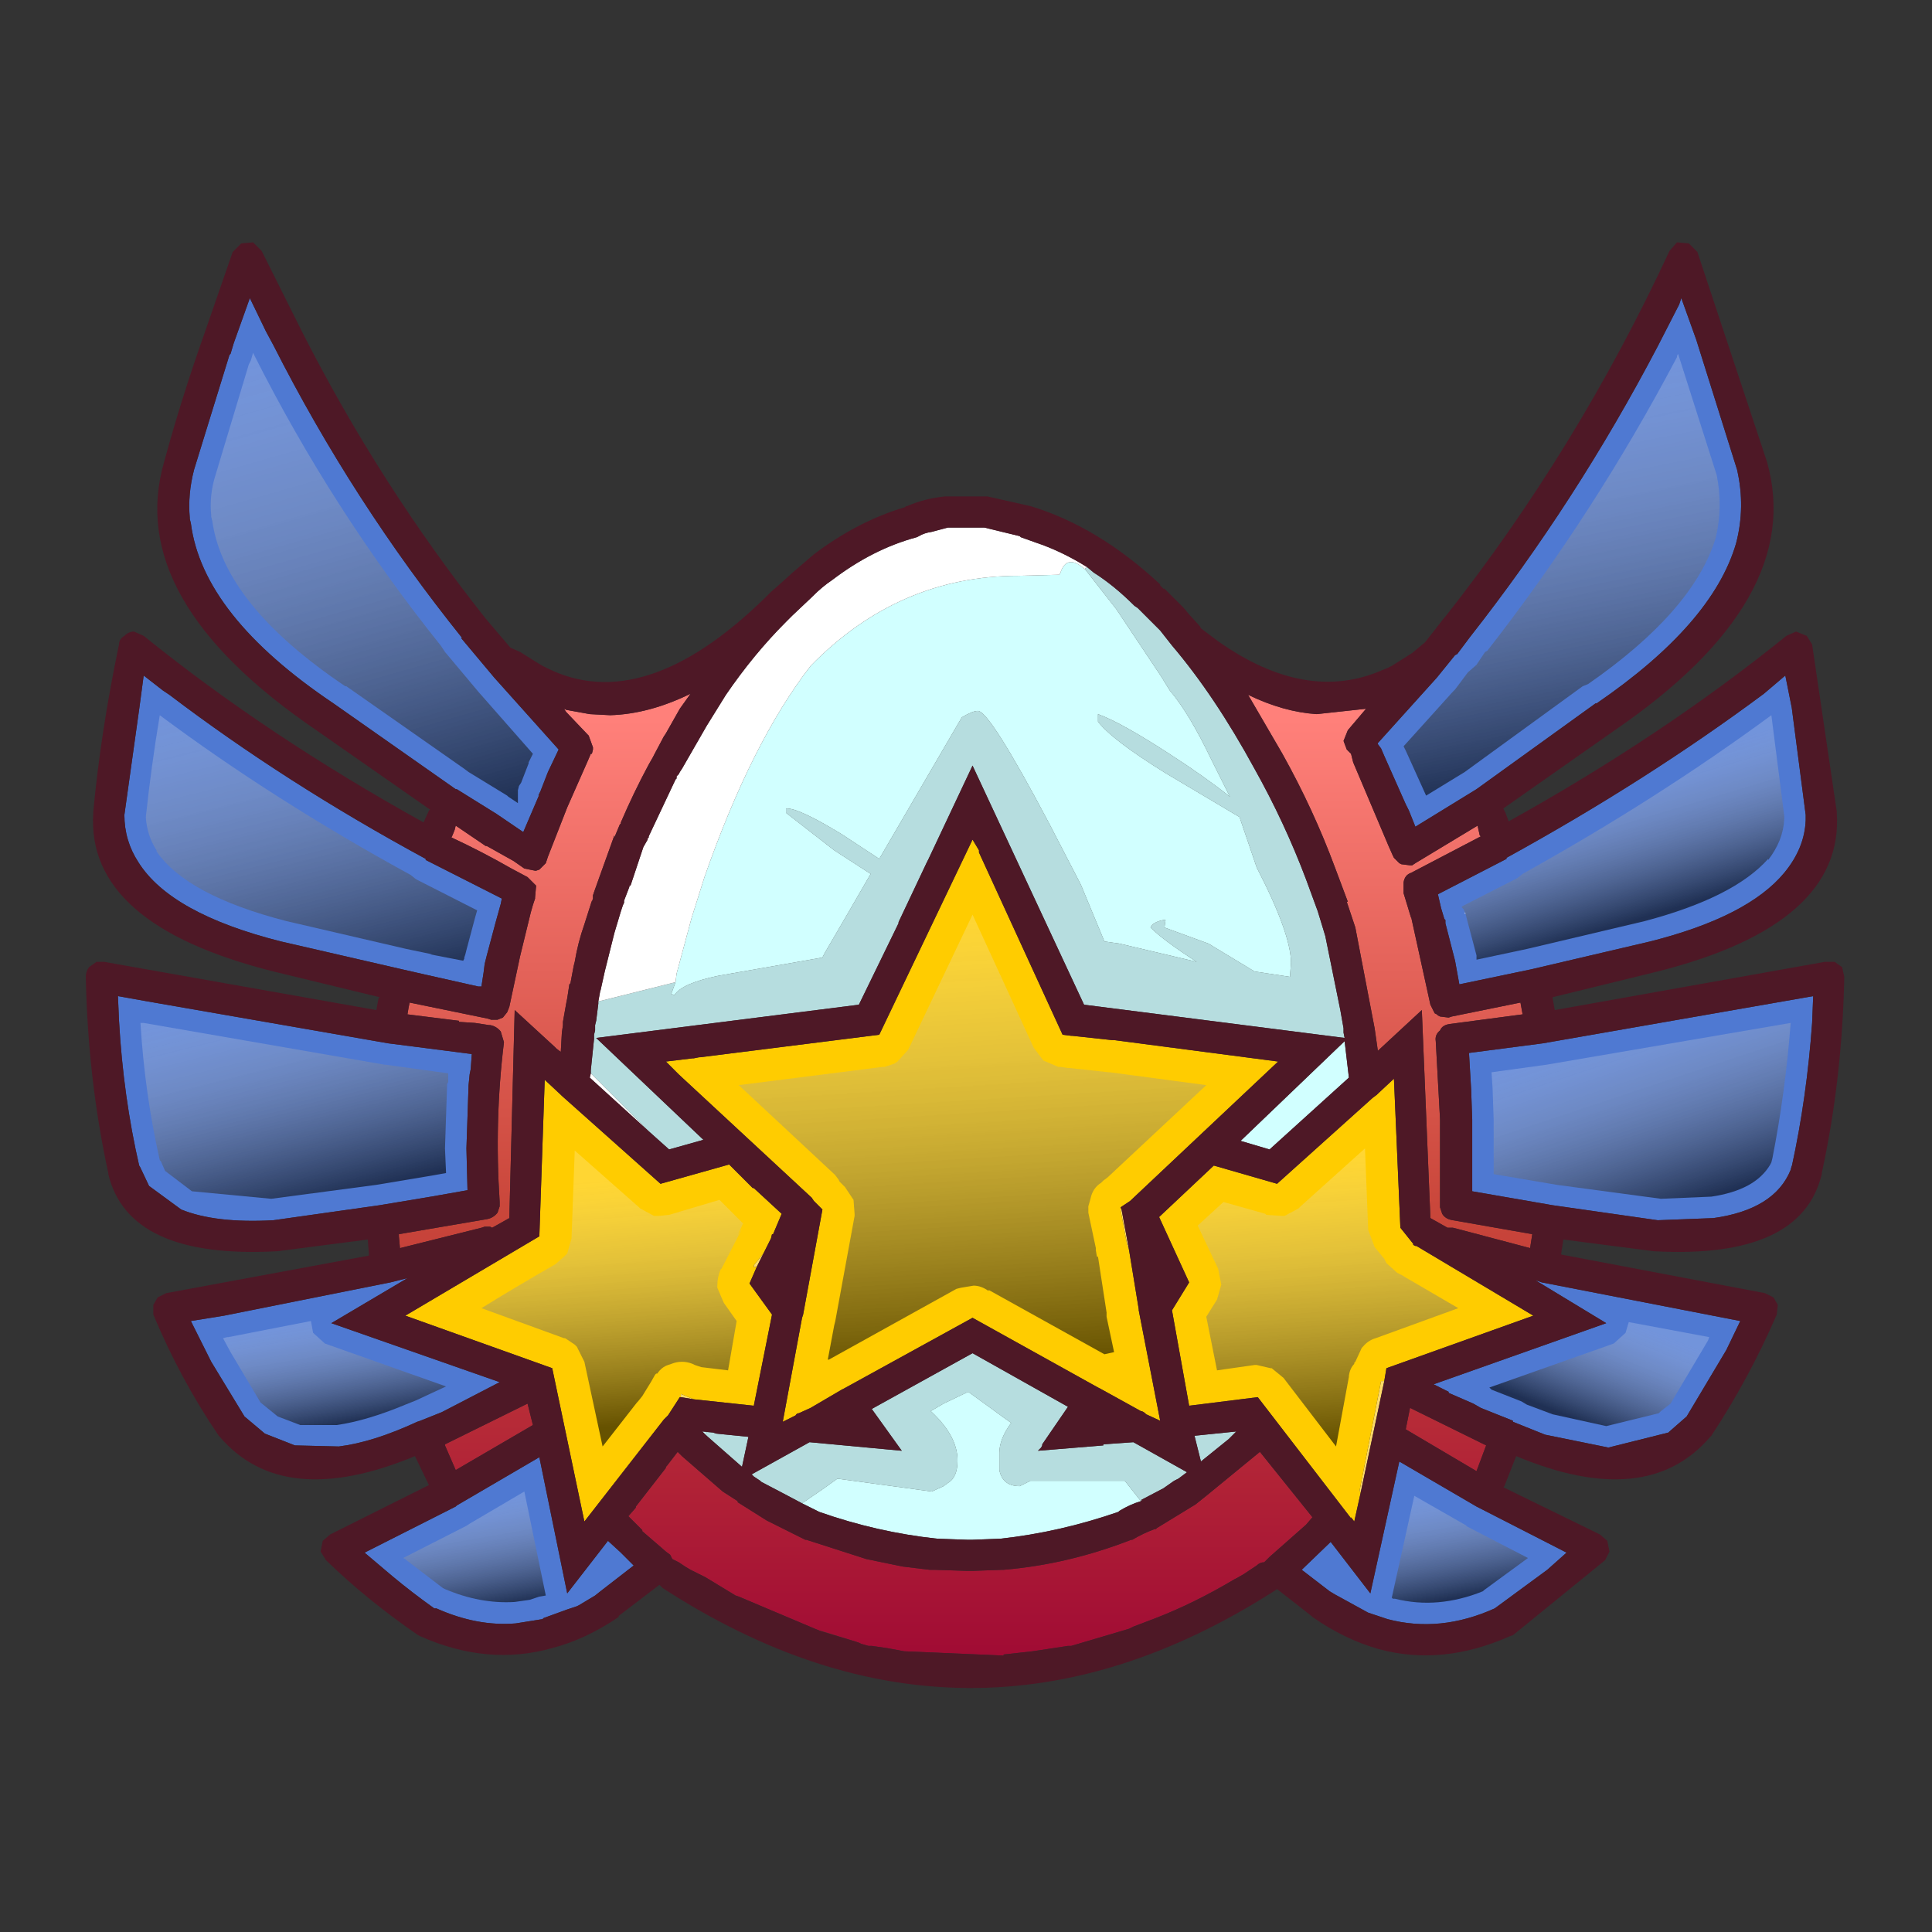 <?xml version="1.0" encoding="UTF-8" standalone="no"?>
<svg xmlns:ffdec="https://www.free-decompiler.com/flash" xmlns:xlink="http://www.w3.org/1999/xlink" ffdec:objectType="frame" height="30.0px" width="30.0px" xmlns="http://www.w3.org/2000/svg">
  <rect width="100%" height="100%" fill="#333333" stroke="none"/>
  <g transform="matrix(1.0, 0.0, 0.0, 1.0, 0.0, 0.0)">
    <use ffdec:characterId="146" height="90.0" transform="matrix(0.333, 0.0, 0.0, 0.333, 0.0, 0.0)" width="90.0" xlink:href="#sprite0"/>
  </g>
  <defs>
    <g id="sprite0" transform="matrix(1.0, 0.0, 0.0, 1.0, 0.0, 0.0)">
      <use ffdec:characterId="140" height="90.0" transform="matrix(1.0, 0.0, 0.0, 1.0, 0.0, 0.0)" width="90.0" xlink:href="#sprite1"/>
      <use ffdec:characterId="145" height="67.45" transform="matrix(1.0, 0.0, 0.0, 1.0, 4.0, 11.25)" width="82.0" xlink:href="#shape1"/>
    </g>
    <g id="sprite1" transform="matrix(1.0, 0.0, 0.0, 1.0, 0.0, 0.0)">
      <use ffdec:characterId="139" height="23.0" transform="matrix(0.844, 0.0, 0.0, 3.913, 0.006, 0.013)" width="106.7" xlink:href="#shape0"/>
    </g>
    <g id="shape0" transform="matrix(1.0, 0.0, 0.0, 1.0, -32.55, -101.05)">
      <path d="M32.55 101.05 L139.25 101.05 139.25 124.05 32.55 124.05 32.55 101.05" fill="#000000" fill-opacity="0.004" fill-rule="evenodd" stroke="none"/>
    </g>
    <g id="shape1" transform="matrix(1.0, 0.0, 0.0, 1.0, -4.0, -11.25)">
      <path d="M52.65 58.3 L52.55 58.0 52.25 56.4 52.3 56.4 52.65 58.3 M31.75 65.15 L31.75 65.0 32.35 65.25 31.75 65.15 M35.3 59.05 L35.15 59.1 35.15 59.0 35.6 58.45 35.3 59.05 M63.45 69.6 L63.4 69.5 64.4 64.4 64.55 64.4 63.45 69.6" fill="#fdd969" fill-rule="evenodd" stroke="none"/>
      <path d="M39.9 76.55 L38.25 76.05 38.3 76.05 39.9 76.55" fill="#8c3636" fill-rule="evenodd" stroke="none"/>
      <path d="M50.7 26.45 L51.0 26.7 Q51.95 27.3 52.9 28.25 L53.05 28.35 53.3 28.6 53.95 29.25 54.1 29.4 54.65 30.1 Q56.65 32.45 58.5 35.85 59.9 38.35 60.9 41.0 L61.45 42.5 61.8 43.65 62.5 47.1 62.65 47.95 62.65 48.15 62.7 48.4 50.55 46.85 45.35 35.7 43.3 40.05 43.2 40.25 41.9 43.0 41.9 43.05 40.05 46.85 27.8 48.4 32.8 53.15 31.2 53.6 30.25 52.75 27.55 50.05 27.55 49.95 27.55 49.9 27.7 48.45 27.7 48.35 27.7 48.25 27.75 48.05 27.75 47.9 27.75 47.8 27.8 47.6 27.9 46.8 27.9 46.7 31.5 45.8 31.3 46.35 31.45 46.4 Q31.8 45.85 33.5 45.5 L38.35 44.65 38.45 44.45 39.5 42.65 40.6 40.75 38.9 39.65 36.65 37.9 36.65 37.7 Q37.2 37.65 39.25 38.9 L41.0 40.05 44.85 33.45 Q45.35 33.15 45.6 33.15 46.15 33.15 48.95 38.45 L50.4 41.25 51.5 43.9 52.2 44.0 55.8 44.85 Q54.25 43.85 53.65 43.25 53.75 43.0 54.25 42.9 L54.35 42.9 54.3 43.25 56.35 44.0 58.5 45.3 60.15 45.55 60.2 44.9 Q60.2 43.55 58.6 40.45 L57.8 38.1 54.35 36.05 Q51.85 34.5 51.2 33.65 L51.2 33.3 Q52.3 33.7 54.6 35.2 56.15 36.2 57.35 37.15 L56.5 35.45 Q55.45 33.25 54.55 32.2 L54.15 31.55 52.05 28.4 50.6 26.55 50.6 26.5 50.7 26.45 M33.25 66.8 L33.4 66.85 34.9 67.0 34.6 68.4 32.95 66.95 32.9 66.8 33.25 66.8 M37.4 70.1 L36.55 69.65 35.5 69.1 35.45 69.05 35.15 68.85 35.05 68.75 37.75 67.25 42.05 67.65 40.65 65.7 45.35 63.1 49.8 65.6 48.6 67.35 48.6 67.4 48.55 67.5 48.4 67.65 51.45 67.4 51.45 67.35 52.85 67.25 55.35 68.65 54.95 68.95 54.75 69.05 54.25 69.4 53.2 69.95 53.25 69.95 53.2 70.0 52.45 69.05 48.3 69.05 48.05 69.05 47.55 69.3 Q46.75 69.3 46.6 68.55 L46.6 67.75 Q46.6 67.1 47.15 66.35 L46.8 66.1 45.15 64.9 44.0 65.45 43.4 65.8 Q44.65 66.95 44.65 68.1 44.65 68.9 44.2 69.15 L44.0 69.3 43.45 69.55 39.05 68.95 38.35 69.45 37.4 70.1 M57.65 66.75 L57.3 67.1 56.0 68.15 55.7 66.95 57.65 66.75" fill="#b6dddf" fill-rule="evenodd" stroke="none"/>
      <path d="M31.5 45.8 L31.55 45.4 32.25 42.8 32.85 40.9 Q35.05 34.6 37.8 31.05 41.9 26.85 47.5 26.85 L49.4 26.8 49.45 26.7 Q49.75 25.8 50.6 26.55 L52.05 28.4 54.15 31.55 54.55 32.2 Q55.45 33.25 56.5 35.45 L57.35 37.15 Q56.15 36.2 54.6 35.2 52.3 33.7 51.2 33.3 L51.2 33.65 Q51.85 34.5 54.35 36.05 L57.8 38.1 58.6 40.45 Q60.2 43.55 60.2 44.9 L60.15 45.55 58.5 45.3 56.35 44.0 54.3 43.25 54.35 42.9 54.25 42.9 Q53.75 43.0 53.65 43.25 54.25 43.85 55.8 44.85 L52.2 44.0 51.5 43.9 50.4 41.25 48.95 38.45 Q46.15 33.15 45.6 33.15 45.35 33.15 44.85 33.45 L41.0 40.05 39.25 38.9 Q37.2 37.65 36.65 37.7 L36.65 37.9 38.9 39.65 40.6 40.75 39.5 42.65 38.45 44.45 38.35 44.65 33.5 45.5 Q31.8 45.85 31.45 46.4 L31.3 46.35 31.5 45.8 M32.95 66.95 L32.85 66.85 32.75 66.75 33.25 66.8 32.9 66.8 32.95 66.95 M53.2 70.0 Q52.7 70.15 52.2 70.45 L52.15 70.5 Q49.4 71.45 46.65 71.75 L45.35 71.8 45.1 71.8 43.7 71.75 Q40.9 71.45 38.2 70.5 L37.4 70.1 38.35 69.45 39.05 68.95 43.45 69.55 44.0 69.3 44.2 69.15 Q44.65 68.9 44.65 68.1 44.65 66.95 43.4 65.8 L44.0 65.45 45.15 64.9 46.8 66.1 47.15 66.35 Q46.6 67.1 46.6 67.75 L46.6 68.55 Q46.75 69.3 47.55 69.3 L48.05 69.05 48.3 69.05 52.45 69.05 53.2 70.0 M57.85 53.2 L62.7 48.55 62.9 50.25 59.2 53.6 57.85 53.2" fill="#d1ffff" fill-rule="evenodd" stroke="none"/>
      <path d="M27.9 46.7 L28.0 46.15 28.0 46.2 28.2 45.3 28.25 45.1 28.5 44.1 28.65 43.5 28.95 42.5 29.05 42.2 29.1 42.1 29.1 42.0 29.35 41.35 29.35 41.3 29.4 41.3 30.0 39.5 30.2 39.15 30.2 39.1 30.25 39.05 30.25 39.0 31.5 36.35 31.55 36.3 31.55 36.2 31.65 36.1 31.7 36.0 31.8 35.85 32.95 33.85 33.85 32.4 Q35.15 30.5 36.65 29.0 L36.95 28.7 37.85 27.85 37.9 27.8 Q38.35 27.35 38.8 27.05 40.7 25.6 42.75 25.05 L42.85 25.0 Q43.1 24.85 43.45 24.8 L44.2 24.6 45.9 24.6 47.55 25.0 47.6 25.05 48.3 25.3 Q49.5 25.7 50.7 26.45 L50.6 26.5 50.6 26.55 Q49.75 25.8 49.45 26.7 L49.4 26.8 47.5 26.85 Q41.9 26.85 37.8 31.05 35.05 34.6 32.85 40.9 L32.25 42.8 31.55 45.4 31.5 45.8 27.9 46.7 M30.25 52.75 L27.5 50.25 27.55 50.05 30.25 52.75" fill="#ffffff" fill-rule="evenodd" stroke="none"/>
      <path d="M83.2 40.7 Q81.5 42.75 76.95 43.9 L71.4 45.2 68.05 45.9 67.95 45.35 67.85 44.8 67.4 43.05 67.4 42.9 67.35 42.85 67.2 42.35 67.05 41.7 70.25 40.05 70.25 40.0 Q76.8 36.4 82.25 32.35 L83.25 31.5 83.55 33.0 84.2 38.0 84.2 38.05 84.2 38.2 84.2 38.25 Q84.15 39.55 83.2 40.7 M68.6 50.8 L68.5 49.1 71.95 48.65 84.55 46.45 84.5 47.7 Q84.25 51.2 83.55 54.4 L83.55 54.35 83.5 54.55 Q82.75 56.4 79.9 56.8 L77.3 56.9 72.4 56.2 68.65 55.55 68.65 54.4 68.65 53.3 68.65 52.2 68.6 50.8 M80.95 25.35 Q79.85 29.1 74.45 32.8 L74.4 32.8 68.85 36.8 66.0 38.55 65.7 37.8 65.55 37.5 64.55 35.25 64.4 34.9 64.25 34.7 64.25 34.65 67.0 31.6 67.85 30.55 67.95 30.5 68.55 29.7 Q73.5 23.4 77.3 16.15 L78.3 14.2 78.4 13.9 79.1 15.85 81.0 21.9 Q81.4 23.65 80.95 25.35 M8.9 24.4 L8.85 24.2 8.85 24.15 Q8.75 23.05 9.05 21.9 L10.7 16.55 10.75 16.5 10.9 16.0 11.65 13.9 12.4 15.45 12.75 16.1 Q16.45 23.4 21.55 29.75 L21.5 29.75 23.05 31.6 26.05 34.95 25.55 36.0 25.2 36.9 25.1 37.1 25.15 37.05 24.4 38.8 23.15 37.95 21.3 36.8 21.25 36.8 15.55 32.8 Q9.45 28.7 8.9 24.4 M6.45 40.2 Q5.8 39.2 5.8 38.0 L6.5 33.0 6.7 31.5 7.6 32.2 7.9 32.4 Q13.3 36.5 19.85 40.05 L19.85 40.1 23.4 41.9 23.35 42.15 23.1 43.05 22.7 44.55 22.65 44.75 22.6 44.95 22.55 45.35 22.45 46.0 22.3 46.0 19.85 45.45 18.75 45.2 13.1 43.9 Q7.95 42.6 6.45 40.2 M21.9 50.1 L21.85 50.6 21.75 53.55 21.8 55.5 20.1 55.8 17.7 56.2 12.75 56.9 Q10.05 57.05 8.45 56.4 L6.95 55.3 6.5 54.35 6.5 54.4 Q5.75 51.15 5.55 47.6 L5.5 46.45 6.9 46.7 18.1 48.65 22.0 49.15 21.95 49.85 21.9 50.1 M15.45 61.7 L23.3 64.45 20.6 65.85 19.6 66.25 19.45 66.3 Q17.4 67.25 15.8 67.45 L13.75 67.4 12.35 66.85 11.4 66.05 9.85 63.5 8.9 61.6 10.45 61.35 18.2 59.8 19.0 59.6 15.45 61.7 M26.45 74.3 L28.35 71.85 28.95 72.4 29.55 73.0 28.0 74.2 27.75 74.4 27.0 74.85 26.9 74.9 26.45 75.05 25.35 75.45 25.3 75.5 24.05 75.7 Q22.25 75.85 20.35 75.0 L20.25 75.0 Q19.2 74.25 18.3 73.5 L17.0 72.4 21.25 70.25 21.3 70.2 25.15 67.95 26.45 74.3 M80.5 62.95 L78.65 66.05 77.85 66.75 77.8 66.8 75.0 67.5 72.05 66.9 70.55 66.3 70.55 66.25 69.05 65.65 68.7 65.45 67.55 64.95 67.55 64.9 66.85 64.55 74.9 61.7 71.6 59.7 71.9 59.8 81.15 61.6 80.5 62.95 M72.15 73.2 L69.7 75.0 Q67.15 76.15 64.7 75.5 L63.8 75.2 62.25 74.35 62.0 74.2 60.7 73.2 62.05 71.9 63.9 74.3 65.25 68.15 68.85 70.25 73.05 72.4 72.15 73.2" fill="#4f79d2" fill-rule="evenodd" stroke="none"/>
      <path d="M52.65 58.3 L53.1 61.05 53.1 61.1 54.1 66.25 53.45 65.95 Q53.3 65.8 53.2 65.8 L51.3 64.75 51.2 64.7 45.35 61.45 39.35 64.75 39.25 64.8 37.8 65.65 37.25 65.9 Q37.15 65.9 37.1 66.0 L36.5 66.3 37.4 61.45 37.45 61.3 38.35 56.4 37.95 56.0 37.85 55.85 31.65 50.1 31.5 49.95 31.05 49.5 32.3 49.35 32.35 49.35 32.6 49.3 32.65 49.3 41.0 48.25 45.35 39.15 45.65 39.65 45.65 39.75 49.55 48.25 49.95 48.3 50.0 48.3 51.85 48.5 51.95 48.5 59.6 49.5 52.7 56.0 52.25 56.3 52.3 56.4 52.25 56.4 52.55 58.0 52.65 58.3 M31.75 65.15 L31.7 65.15 31.15 66.0 31.1 66.05 30.95 66.2 27.25 70.95 25.75 63.8 18.9 61.35 25.15 57.65 25.4 50.35 26.15 51.05 26.2 51.1 30.8 55.2 34.0 54.3 35.1 55.4 35.15 55.4 36.45 56.6 36.05 57.55 36.0 57.55 35.95 57.75 35.6 58.45 35.15 59.0 35.15 59.1 35.3 59.05 34.95 59.85 36.0 61.3 35.15 65.55 32.35 65.25 31.75 65.0 31.75 65.15 M63.45 69.6 L63.15 70.95 63.0 70.75 63.0 70.8 58.65 65.15 55.45 65.55 54.65 61.1 55.45 59.8 54.05 56.75 56.6 54.35 59.55 55.2 64.0 51.2 64.2 51.05 64.25 51.0 65.0 50.3 65.3 57.25 65.9 58.0 65.9 58.05 66.0 58.1 66.05 58.1 71.5 61.35 64.65 63.8 64.55 64.4 64.4 64.4 63.4 69.5 63.45 69.6" fill="#ffcc00" fill-rule="evenodd" stroke="none"/>
      <path d="M64.25 49.0 L64.1 47.95 63.2 43.25 62.8 42.05 62.85 42.05 62.25 40.45 Q61.25 37.75 59.8 35.15 L58.2 32.4 Q59.85 33.2 61.4 33.3 L63.7 33.05 62.85 34.05 62.65 34.55 62.8 34.95 62.9 35.05 63.0 35.15 63.1 35.55 64.75 39.45 64.95 39.9 65.0 40.0 65.25 40.25 65.35 40.3 65.75 40.35 65.85 40.35 66.0 40.25 68.9 38.5 69.0 38.95 69.05 39.0 65.8 40.7 Q65.5 40.8 65.45 41.15 L65.45 41.65 65.8 42.8 65.8 42.75 66.7 46.85 66.9 47.25 67.0 47.3 67.05 47.35 67.15 47.4 67.55 47.45 67.7 47.4 70.9 46.75 71.0 47.3 67.6 47.75 Q67.25 47.8 67.15 48.05 66.9 48.25 66.95 48.55 L67.15 52.2 67.15 52.25 67.15 54.4 67.15 56.1 67.15 56.3 67.25 56.6 Q67.4 56.85 67.75 56.9 L71.45 57.55 71.35 58.2 67.95 57.3 67.75 57.25 67.5 57.25 66.7 56.8 66.3 47.1 64.25 49.0 M30.95 34.35 L30.5 35.2 30.45 35.3 30.25 35.65 Q29.55 36.95 28.95 38.35 L28.95 38.4 28.9 38.45 28.65 39.05 28.65 38.95 27.95 40.9 27.7 41.6 27.65 41.75 27.65 41.9 27.6 42.05 27.6 42.0 27.25 43.1 Q26.95 43.95 26.8 44.85 L26.75 45.05 26.6 45.85 26.55 45.9 26.45 46.55 26.4 46.8 26.25 47.65 26.25 47.8 26.2 48.15 26.15 49.05 25.95 48.9 25.85 48.8 24.0 47.1 23.75 56.8 22.95 57.25 22.85 57.2 22.6 57.2 22.45 57.25 18.65 58.2 18.6 57.65 18.6 57.55 22.7 56.85 Q23.0 56.8 23.2 56.55 L23.3 56.25 23.3 56.05 Q23.05 52.25 23.5 48.6 L23.35 48.1 Q23.15 47.85 22.85 47.8 L22.8 47.8 22.15 47.7 21.4 47.65 21.4 47.6 19.0 47.3 19.05 47.0 19.1 46.75 22.75 47.5 22.9 47.55 23.2 47.55 23.45 47.45 23.65 47.2 23.75 46.95 24.25 44.6 24.75 42.55 24.85 42.2 24.95 41.9 24.95 41.85 25.0 41.3 24.6 40.9 23.85 40.5 Q22.45 39.7 21.05 39.05 L21.1 38.95 21.2 38.7 21.25 38.5 22.65 39.45 22.7 39.45 23.95 40.15 24.45 40.5 24.95 40.6 25.0 40.6 25.15 40.55 25.45 40.25 25.55 39.95 26.45 37.65 27.4 35.5 27.55 35.15 27.6 35.15 27.65 34.95 27.65 34.85 27.45 34.3 27.4 34.25 26.4 33.2 26.3 33.05 26.4 33.1 27.5 33.3 28.45 33.35 Q30.25 33.3 32.2 32.35 L31.7 33.05 31.05 34.2 30.95 34.35 M24.6 65.45 L24.85 66.45 21.25 68.55 20.75 67.4 20.75 67.35 24.6 65.45 M38.25 76.05 L38.0 75.95 34.45 74.45 34.3 74.4 32.9 73.55 32.2 73.2 31.95 73.05 31.65 72.85 31.35 72.7 31.25 72.5 31.05 72.35 29.95 71.4 29.95 71.35 29.75 71.15 29.35 70.75 29.3 70.7 29.65 70.3 29.65 70.25 31.05 68.45 31.05 68.4 31.1 68.35 31.6 67.7 31.8 67.9 33.7 69.55 34.4 70.0 34.4 70.05 35.75 70.9 37.55 71.8 37.6 71.8 40.4 72.7 42.1 73.05 43.35 73.2 43.55 73.2 45.1 73.25 45.35 73.25 46.75 73.2 46.8 73.2 Q49.8 72.95 52.75 71.8 L52.8 71.8 Q53.3 71.5 53.85 71.3 L53.9 71.3 53.95 71.25 55.75 70.15 56.25 69.75 58.75 67.7 61.2 70.75 60.9 71.1 59.2 72.6 59.15 72.65 59.05 72.75 58.95 72.85 Q58.75 72.85 58.6 73.0 L58.0 73.4 57.65 73.6 57.55 73.65 Q55.7 74.75 53.9 75.45 L52.85 75.85 52.75 75.9 52.65 75.95 49.95 76.75 49.8 76.75 48.15 77.0 46.8 77.15 46.8 77.2 42.15 77.0 41.9 76.95 41.35 76.85 40.65 76.75 40.5 76.75 40.15 76.65 40.05 76.6 39.9 76.55 38.3 76.05 38.25 76.05 M65.75 65.65 L69.3 67.4 68.85 68.6 65.55 66.65 65.75 65.65" fill="url(#gradient0)" fill-rule="evenodd" stroke="none"/>
      <path d="M84.25 29.65 L84.5 30.05 85.65 37.85 85.65 37.9 Q86.0 43.1 77.3 45.3 L72.4 46.5 72.4 46.55 72.5 47.1 85.1 44.85 85.55 44.85 85.9 45.1 86.0 45.55 Q85.9 50.35 84.95 54.7 L84.95 54.75 Q84.0 58.7 77.2 58.35 L77.15 58.35 72.9 57.8 72.8 58.45 72.8 58.5 82.3 60.3 82.7 60.5 82.9 60.85 82.85 61.3 Q81.55 64.3 79.8 66.95 L79.75 67.0 Q76.8 70.45 70.7 67.9 L70.15 69.3 70.1 69.35 74.6 71.55 74.95 71.85 75.05 72.35 74.85 72.75 70.55 76.25 70.4 76.3 Q67.25 77.7 64.3 76.9 62.7 76.45 61.2 75.4 L61.15 75.35 59.55 74.1 59.4 74.2 Q45.15 83.3 30.9 74.05 L30.75 73.9 28.85 75.35 28.85 75.4 Q27.3 76.45 25.75 76.85 22.75 77.7 19.6 76.3 L19.5 76.25 Q17.1 74.6 15.2 72.75 L14.95 72.35 15.05 71.85 15.4 71.55 20.0 69.25 19.35 67.9 Q13.2 70.45 10.25 67.0 L10.2 66.95 Q8.4 64.3 7.15 61.3 L7.15 60.85 7.35 60.5 7.75 60.3 17.2 58.55 17.2 58.45 17.15 57.8 12.9 58.35 12.85 58.35 Q6.0 58.7 5.05 54.75 L5.05 54.7 Q4.1 50.35 4.0 45.55 4.0 45.3 4.15 45.1 L4.5 44.85 4.85 44.85 17.55 47.1 17.65 46.55 17.7 46.5 12.75 45.3 Q4.0 43.1 4.35 37.9 L4.35 37.85 Q4.7 34.1 5.55 30.05 5.55 29.8 5.8 29.65 6.0 29.45 6.25 29.45 L6.7 29.65 Q12.45 34.3 19.75 38.35 L20.0 37.8 20.05 37.75 14.75 34.05 Q5.8 27.95 7.65 21.55 8.45 18.6 9.55 15.5 L10.85 11.75 11.25 11.35 11.8 11.3 12.2 11.7 14.05 15.4 Q17.7 22.6 22.65 28.85 L23.8 30.2 24.25 30.4 25.05 30.9 25.3 31.05 25.5 31.15 Q30.0 33.4 35.65 27.9 L35.95 27.6 36.35 27.25 36.85 26.8 36.9 26.75 37.95 25.85 Q40.0 24.3 42.2 23.65 L42.25 23.6 42.3 23.6 Q43.1 23.25 44.05 23.15 L46.05 23.15 48.05 23.6 Q51.2 24.55 54.1 27.25 L54.1 27.3 54.25 27.45 54.3 27.45 55.1 28.25 55.2 28.35 55.45 28.65 55.95 29.2 56.0 29.3 56.8 29.9 Q60.9 32.8 64.45 31.25 L64.7 31.15 64.8 31.1 64.9 31.05 65.85 30.45 66.45 29.95 67.0 29.25 67.35 28.8 67.4 28.75 Q73.55 20.95 77.85 11.7 L78.2 11.3 78.75 11.35 79.15 11.75 82.4 21.55 Q84.2 27.95 75.3 34.05 L70.1 37.7 70.2 37.9 70.35 38.3 Q77.55 34.3 83.3 29.65 L83.75 29.45 84.25 29.65 M83.2 40.7 Q84.15 39.55 84.2 38.25 L84.2 38.2 84.2 38.05 84.2 38.0 83.55 33.0 83.25 31.5 82.25 32.35 Q76.8 36.4 70.25 40.0 L70.25 40.05 67.05 41.7 67.2 42.35 67.35 42.85 67.4 42.9 67.4 43.05 67.85 44.8 67.95 45.35 68.05 45.9 71.4 45.2 76.95 43.9 Q81.5 42.75 83.2 40.7 M68.6 50.8 L68.65 52.2 68.65 53.3 68.65 54.4 68.65 55.55 72.4 56.2 77.3 56.9 79.9 56.8 Q82.75 56.4 83.5 54.55 L83.55 54.35 83.55 54.4 Q84.25 51.2 84.5 47.7 L84.55 46.45 71.95 48.65 68.5 49.1 68.6 50.8 M80.95 25.35 Q81.4 23.65 81.0 21.9 L79.1 15.85 78.4 13.9 78.3 14.2 77.3 16.15 Q73.5 23.4 68.55 29.7 L67.95 30.5 67.85 30.55 67.0 31.6 64.25 34.65 64.25 34.7 64.4 34.9 64.55 35.25 65.55 37.5 65.7 37.8 66.0 38.55 68.85 36.8 74.4 32.8 74.45 32.8 Q79.85 29.1 80.95 25.35 M50.7 26.45 Q49.5 25.7 48.3 25.3 L47.6 25.05 47.55 25.0 45.9 24.6 44.2 24.6 43.45 24.8 Q43.1 24.85 42.85 25.0 L42.75 25.05 Q40.7 25.6 38.8 27.05 38.35 27.35 37.9 27.8 L37.85 27.85 36.95 28.7 36.65 29.0 Q35.15 30.5 33.85 32.4 L32.95 33.85 31.8 35.85 31.7 36.0 31.65 36.1 31.55 36.2 31.55 36.3 31.5 36.35 30.25 39.0 30.25 39.05 30.2 39.1 30.2 39.15 30.0 39.5 29.4 41.3 29.35 41.3 29.35 41.35 29.1 42.0 29.1 42.1 29.05 42.2 28.95 42.5 28.65 43.5 28.5 44.1 28.25 45.1 28.2 45.3 28.0 46.2 28.0 46.15 27.9 46.7 27.9 46.8 27.8 47.6 27.75 47.8 27.75 47.9 27.75 48.05 27.7 48.25 27.7 48.35 27.7 48.45 27.55 49.9 27.55 49.95 27.55 50.05 27.5 50.25 30.25 52.75 31.2 53.6 32.8 53.15 27.8 48.4 40.05 46.85 41.9 43.05 41.9 43.0 43.2 40.25 43.3 40.05 45.35 35.7 50.55 46.85 62.7 48.4 62.65 48.15 62.65 47.95 62.5 47.1 61.8 43.65 61.45 42.5 60.9 41.0 Q59.9 38.35 58.5 35.85 56.65 32.45 54.65 30.1 L54.1 29.4 53.95 29.25 53.3 28.6 53.05 28.35 52.9 28.25 Q51.95 27.3 51.0 26.7 L50.7 26.45 M64.25 49.0 L66.3 47.1 66.7 56.8 67.5 57.25 67.75 57.25 67.95 57.3 71.35 58.2 71.45 57.55 67.75 56.9 Q67.4 56.85 67.25 56.6 L67.15 56.3 67.15 56.1 67.15 54.4 67.15 52.25 67.15 52.2 66.95 48.55 Q66.9 48.25 67.15 48.05 67.25 47.8 67.6 47.75 L71.0 47.3 70.9 46.75 67.7 47.4 67.55 47.45 67.15 47.4 67.05 47.35 67.0 47.3 66.9 47.25 66.7 46.85 65.8 42.75 65.8 42.8 65.45 41.65 65.45 41.15 Q65.5 40.8 65.8 40.7 L69.05 39.0 69.0 38.95 68.9 38.5 66.0 40.25 65.85 40.35 65.75 40.35 65.35 40.3 65.25 40.25 65.0 40.0 64.95 39.9 64.75 39.45 63.1 35.55 63.0 35.15 62.9 35.05 62.8 34.95 62.65 34.55 62.85 34.05 63.7 33.05 61.4 33.3 Q59.85 33.2 58.2 32.4 L59.8 35.15 Q61.25 37.75 62.25 40.45 L62.85 42.05 62.8 42.05 63.2 43.25 64.1 47.95 64.25 49.0 M52.3 56.4 L52.25 56.3 52.7 56.0 59.6 49.5 51.95 48.5 51.85 48.5 50.0 48.3 49.95 48.3 49.55 48.25 45.65 39.75 45.65 39.65 45.35 39.15 41.0 48.25 32.65 49.3 32.6 49.3 32.35 49.35 32.3 49.35 31.05 49.5 31.5 49.95 31.65 50.1 37.85 55.85 37.95 56.0 38.35 56.4 37.45 61.3 37.4 61.45 36.5 66.3 37.1 66.0 Q37.15 65.9 37.25 65.9 L37.8 65.65 39.25 64.8 39.35 64.75 45.35 61.45 51.2 64.7 51.3 64.75 53.2 65.8 Q53.3 65.8 53.45 65.95 L54.1 66.25 53.1 61.1 53.1 61.05 52.65 58.3 52.3 56.4 M6.45 40.2 Q7.95 42.6 13.1 43.9 L18.75 45.2 19.85 45.45 22.3 46.0 22.45 46.0 22.55 45.35 22.6 44.95 22.65 44.75 22.7 44.55 23.1 43.05 23.35 42.15 23.4 41.9 19.85 40.1 19.85 40.05 Q13.3 36.5 7.9 32.4 L7.6 32.2 6.7 31.5 6.5 33.0 5.8 38.0 Q5.8 39.2 6.45 40.2 M8.9 24.4 Q9.45 28.7 15.55 32.8 L21.25 36.8 21.3 36.8 23.15 37.95 24.4 38.8 25.15 37.05 25.1 37.1 25.2 36.9 25.55 36.0 26.05 34.95 23.05 31.6 21.5 29.75 21.55 29.75 Q16.45 23.4 12.75 16.1 L12.4 15.45 11.65 13.9 10.9 16.0 10.75 16.5 10.7 16.55 9.05 21.9 Q8.75 23.05 8.85 24.15 L8.85 24.2 8.9 24.4 M21.9 50.1 L21.95 49.85 22.0 49.15 18.1 48.65 6.9 46.7 5.5 46.45 5.55 47.6 Q5.75 51.15 6.5 54.4 L6.5 54.35 6.95 55.3 8.45 56.4 Q10.05 57.05 12.75 56.9 L17.7 56.2 20.1 55.8 21.8 55.5 21.75 53.55 21.85 50.6 21.9 50.1 M30.95 34.35 L31.05 34.2 31.7 33.05 32.2 32.35 Q30.25 33.3 28.45 33.35 L27.5 33.3 26.4 33.1 26.3 33.05 26.4 33.2 27.4 34.25 27.45 34.3 27.65 34.85 27.65 34.95 27.6 35.15 27.55 35.15 27.4 35.5 26.45 37.65 25.55 39.95 25.45 40.25 25.15 40.55 25.0 40.6 24.95 40.6 24.45 40.5 23.95 40.15 22.7 39.45 22.65 39.45 21.25 38.5 21.2 38.7 21.1 38.95 21.05 39.05 Q22.45 39.7 23.85 40.5 L24.6 40.9 25.0 41.3 24.95 41.85 24.95 41.9 24.85 42.2 24.75 42.55 24.25 44.6 23.75 46.95 23.65 47.2 23.45 47.45 23.2 47.55 22.9 47.55 22.75 47.5 19.1 46.75 19.05 47.0 19.0 47.3 21.4 47.6 21.4 47.65 22.15 47.7 22.8 47.8 22.85 47.8 Q23.15 47.85 23.35 48.1 L23.5 48.6 Q23.05 52.25 23.3 56.05 L23.3 56.25 23.2 56.55 Q23.0 56.8 22.7 56.85 L18.6 57.55 18.6 57.65 18.65 58.2 22.45 57.25 22.6 57.2 22.85 57.2 22.95 57.25 23.75 56.8 24.0 47.1 25.85 48.8 25.95 48.9 26.15 49.05 26.2 48.15 26.25 47.8 26.25 47.65 26.4 46.8 26.45 46.55 26.55 45.9 26.6 45.85 26.75 45.05 26.8 44.85 Q26.95 43.95 27.25 43.1 L27.6 42.0 27.6 42.05 27.65 41.9 27.65 41.75 27.7 41.6 27.95 40.9 28.65 38.95 28.65 39.05 28.9 38.45 28.95 38.4 28.95 38.35 Q29.55 36.95 30.25 35.65 L30.45 35.3 30.5 35.2 30.95 34.35 M35.6 58.45 L35.95 57.75 36.0 57.55 36.05 57.55 36.45 56.6 35.15 55.4 35.1 55.4 34.0 54.3 30.8 55.2 26.2 51.1 26.15 51.05 25.4 50.35 25.15 57.65 18.9 61.35 25.75 63.8 27.25 70.95 30.95 66.2 31.1 66.05 31.15 66.0 31.7 65.15 31.75 65.15 32.35 65.25 35.15 65.55 36.0 61.3 34.95 59.85 35.3 59.05 35.6 58.45 M24.6 65.45 L20.75 67.35 20.75 67.4 21.25 68.55 24.85 66.45 24.6 65.45 M15.45 61.7 L19.0 59.6 18.2 59.8 10.45 61.35 8.9 61.6 9.85 63.5 11.4 66.05 12.35 66.85 13.75 67.4 15.8 67.45 Q17.4 67.25 19.45 66.3 L19.6 66.25 20.6 65.85 23.3 64.45 15.45 61.7 M26.45 74.3 L25.15 67.95 21.3 70.2 21.25 70.25 17.0 72.4 18.3 73.5 Q19.2 74.25 20.25 75.0 L20.35 75.0 Q22.25 75.85 24.05 75.7 L25.3 75.5 25.35 75.45 26.45 75.05 26.9 74.9 27.0 74.85 27.75 74.4 28.0 74.2 29.55 73.0 28.95 72.4 28.35 71.85 26.45 74.3 M39.9 76.55 L40.05 76.6 40.15 76.65 40.5 76.75 40.65 76.75 41.35 76.85 41.9 76.95 42.15 77.0 46.8 77.2 46.8 77.15 48.15 77.0 49.8 76.75 49.95 76.75 52.65 75.95 52.75 75.9 52.85 75.85 53.9 75.45 Q55.7 74.75 57.55 73.65 L57.65 73.6 58.0 73.4 58.6 73.0 Q58.75 72.85 58.95 72.85 L59.05 72.75 59.15 72.65 59.2 72.6 60.9 71.1 61.2 70.75 58.75 67.7 56.25 69.75 55.75 70.15 53.95 71.25 53.9 71.3 53.85 71.3 Q53.3 71.5 52.8 71.8 L52.75 71.8 Q49.8 72.95 46.8 73.2 L46.75 73.2 45.35 73.25 45.1 73.25 43.55 73.2 43.35 73.2 42.1 73.05 40.4 72.7 37.6 71.8 37.55 71.8 35.75 70.9 34.4 70.05 34.4 70.0 33.7 69.55 31.8 67.9 31.6 67.7 31.1 68.35 31.05 68.4 31.05 68.45 29.65 70.25 29.65 70.3 29.3 70.7 29.35 70.75 29.75 71.15 29.95 71.35 29.95 71.4 31.05 72.35 31.25 72.5 31.35 72.7 31.65 72.85 31.95 73.05 32.2 73.2 32.9 73.55 34.3 74.4 34.45 74.45 38.0 75.95 38.25 76.05 39.9 76.55 M33.25 66.8 L32.75 66.75 32.85 66.85 32.95 66.95 34.6 68.4 34.9 67.0 33.4 66.85 33.25 66.8 M53.2 70.0 L53.25 69.95 53.2 69.95 54.25 69.4 54.75 69.05 54.95 68.95 55.35 68.65 52.85 67.25 51.45 67.35 51.45 67.4 48.4 67.65 48.55 67.5 48.6 67.4 48.6 67.35 49.8 65.6 45.35 63.1 40.65 65.7 42.05 67.65 37.75 67.25 35.05 68.75 35.15 68.85 35.45 69.05 35.5 69.1 36.55 69.65 37.4 70.1 38.2 70.5 Q40.9 71.45 43.7 71.75 L45.1 71.8 45.35 71.8 46.65 71.75 Q49.4 71.45 52.15 70.5 L52.2 70.45 Q52.7 70.15 53.2 70.0 M80.5 62.95 L81.15 61.6 71.9 59.8 71.6 59.7 74.9 61.7 66.85 64.55 67.55 64.9 67.55 64.95 68.7 65.45 69.05 65.65 70.55 66.25 70.55 66.3 72.05 66.9 75.0 67.5 77.8 66.8 77.85 66.75 78.65 66.05 80.5 62.95 M64.55 64.4 L64.65 63.8 71.5 61.35 66.05 58.1 66.0 58.1 65.9 58.05 65.9 58.0 65.3 57.25 65.0 50.3 64.25 51.0 64.2 51.05 64.0 51.2 59.55 55.2 56.6 54.35 54.05 56.75 55.45 59.8 54.65 61.1 55.45 65.55 58.65 65.15 63.0 70.8 63.0 70.75 63.15 70.95 63.45 69.6 64.55 64.4 M65.75 65.65 L65.55 66.65 68.85 68.6 69.3 67.4 65.75 65.65 M72.15 73.2 L73.05 72.4 68.85 70.25 65.25 68.15 63.9 74.3 62.05 71.9 60.7 73.2 62.0 74.2 62.25 74.35 63.8 75.2 64.7 75.5 Q67.15 76.15 69.7 75.0 L72.15 73.2 M57.85 53.2 L59.2 53.6 62.9 50.25 62.7 48.55 57.85 53.2 M57.65 66.75 L55.7 66.95 56.0 68.15 57.3 67.1 57.65 66.75" fill="#4e1826" fill-rule="evenodd" stroke="none"/>
      <path d="M38.9 54.75 L34.45 50.6 41.15 49.75 41.25 49.75 41.7 49.6 41.85 49.5 42.35 48.95 45.35 42.65 48.2 48.85 48.65 49.45 49.35 49.75 49.45 49.75 49.8 49.8 49.85 49.8 51.7 50.0 51.75 50.0 56.25 50.6 51.65 54.9 51.45 55.05 51.4 55.1 51.35 55.15 Q50.95 55.4 50.85 55.9 L50.75 56.25 50.75 56.55 51.1 58.2 51.1 58.3 51.15 58.6 51.2 58.6 51.6 61.2 51.6 61.3 51.6 61.4 51.95 63.05 51.5 63.15 46.1 60.15 46.1 60.2 Q45.75 59.95 45.4 59.95 L44.8 60.05 44.6 60.1 38.65 63.4 38.6 63.4 38.9 61.8 38.95 61.6 39.85 56.7 39.85 56.6 39.8 55.95 39.4 55.35 39.15 55.1 39.1 55.0 38.95 54.8 38.9 54.75" fill="url(#gradient1)" fill-rule="evenodd" stroke="none"/>
      <path d="M34.05 56.45 L34.1 56.5 34.2 56.6 34.65 57.05 34.4 57.6 34.6 57.3 33.65 59.15 33.6 59.2 Q33.45 59.55 33.45 59.95 L33.45 60.0 33.45 60.05 33.75 60.75 34.35 61.6 33.95 63.9 32.7 63.75 32.4 63.65 32.3 63.6 Q31.8 63.4 31.3 63.6 L31.15 63.65 Q30.85 63.75 30.65 64.05 L30.6 64.05 30.55 64.1 30.35 64.45 29.95 65.1 29.75 65.35 29.7 65.4 28.1 67.45 27.25 63.5 27.2 63.4 26.9 62.8 26.8 62.7 26.35 62.4 26.3 62.4 22.45 61.0 Q24.15 59.95 25.9 58.95 L26.3 58.6 26.45 58.45 26.65 57.75 26.8 53.65 29.8 56.3 29.85 56.35 30.5 56.7 30.7 56.7 31.2 56.65 33.55 55.95 34.05 56.45" fill="url(#gradient2)" fill-rule="evenodd" stroke="none"/>
      <path d="M38.55 63.45 L38.5 63.5 38.55 63.45" fill="#4f79d2" fill-rule="evenodd" stroke="none"/>
      <path d="M63.8 57.35 L64.1 58.15 64.55 58.7 64.65 58.9 65.15 59.35 65.25 59.4 65.35 59.45 65.6 59.6 68.0 61.0 64.15 62.4 Q63.8 62.5 63.55 62.8 L63.5 62.85 63.2 63.5 63.15 63.55 63.15 63.6 Q62.95 63.8 62.9 64.15 L62.9 64.2 62.3 67.45 59.85 64.25 59.3 63.8 59.25 63.8 58.6 63.65 58.5 63.65 56.75 63.9 56.25 61.4 56.75 60.6 56.95 59.9 56.8 59.15 56.75 59.05 55.85 57.15 57.05 56.05 59.0 56.6 59.05 56.65 59.8 56.7 59.9 56.7 60.55 56.35 60.65 56.25 63.65 53.55 63.8 57.35" fill="url(#gradient3)" fill-rule="evenodd" stroke="none"/>
      <path d="M70.75 40.95 L71.0 40.75 Q77.3 37.25 82.6 33.35 L83.2 38.05 83.2 38.1 83.2 38.2 Q83.15 39.2 82.45 40.1 L82.45 40.05 Q80.85 41.85 76.7 42.95 L71.2 44.25 68.85 44.75 68.85 44.6 68.85 44.55 68.4 42.85 68.35 42.65 68.25 42.4 68.15 42.3 68.2 42.25 70.75 40.95" fill="url(#gradient4)" fill-rule="evenodd" stroke="none"/>
      <path d="M72.1 49.65 L83.5 47.7 Q83.25 50.95 82.65 54.0 L82.6 54.2 82.55 54.3 Q81.85 55.5 79.8 55.8 L77.45 55.9 72.6 55.25 69.65 54.75 69.65 54.4 69.65 53.3 69.65 52.2 69.6 50.75 69.55 50.0 72.1 49.65" fill="url(#gradient5)" fill-rule="evenodd" stroke="none"/>
      <path d="M78.2 16.6 L78.25 16.5 80.05 22.15 Q80.35 23.65 80.0 25.1 78.95 28.5 74.05 31.9 L73.8 32.0 68.3 36.0 66.5 37.1 65.55 35.0 65.45 34.8 67.75 32.25 67.85 32.15 68.45 31.35 68.85 31.0 69.25 30.4 69.35 30.35 Q74.35 23.95 78.2 16.65 L78.2 16.6" fill="url(#gradient6)" fill-rule="evenodd" stroke="none"/>
      <path d="M68.3 42.6 L68.3 42.55 68.35 42.6 68.3 42.6" fill="#ffffff" fill-rule="evenodd" stroke="none"/>
      <path d="M9.85 24.05 Q9.75 23.1 10.05 22.15 L11.6 17.0 11.7 16.8 11.8 16.45 11.85 16.55 Q15.5 23.8 20.55 30.1 L20.75 30.4 22.3 32.25 24.85 35.15 24.65 35.55 24.65 35.6 24.3 36.5 24.2 36.65 24.15 36.85 24.15 37.35 24.15 37.45 23.7 37.15 23.65 37.1 21.85 36.0 21.65 35.85 16.15 32.0 16.1 32.0 Q10.45 28.2 9.9 24.3 L9.85 24.1 9.85 24.05" fill="url(#gradient7)" fill-rule="evenodd" stroke="none"/>
      <path d="M7.5 54.15 L7.45 54.1 Q6.75 51.0 6.55 47.7 L6.75 47.7 6.7 47.7 17.95 49.65 18.0 49.65 20.9 50.05 20.9 50.1 20.9 50.45 20.85 50.55 20.75 53.55 20.8 54.7 19.95 54.85 17.55 55.25 12.65 55.9 8.95 55.55 7.7 54.6 7.5 54.15" fill="url(#gradient8)" fill-rule="evenodd" stroke="none"/>
      <path d="M6.8 38.1 Q7.05 35.75 7.45 33.35 12.75 37.3 19.15 40.8 L19.4 41.0 22.25 42.45 22.15 42.8 21.75 44.3 21.7 44.5 21.65 44.65 21.65 44.7 21.6 44.8 20.05 44.5 20.15 44.5 18.95 44.25 13.35 42.95 Q8.7 41.75 7.3 39.7 L7.3 39.65 Q6.85 38.95 6.8 38.1" fill="url(#gradient9)" fill-rule="evenodd" stroke="none"/>
      <path d="M21.75 71.15 L21.9 71.05 24.45 69.55 25.45 74.4 25.15 74.45 24.7 74.6 24.0 74.7 Q22.4 74.8 20.75 74.1 L20.65 74.05 18.95 72.75 18.9 72.7 18.8 72.65 21.75 71.15" fill="url(#gradient10)" fill-rule="evenodd" stroke="none"/>
      <path d="M15.15 62.65 L20.8 64.65 20.15 64.95 19.4 65.3 18.9 65.5 Q17.1 66.25 15.7 66.45 L13.95 66.45 14.0 66.45 12.95 66.05 12.15 65.4 10.75 63.05 10.4 62.4 10.6 62.35 10.65 62.35 14.5 61.6 14.6 62.15 15.15 62.65" fill="url(#gradient11)" fill-rule="evenodd" stroke="none"/>
      <path d="M75.25 62.65 L75.8 62.15 75.95 61.65 79.7 62.35 79.65 62.5 77.9 65.45 77.45 65.8 77.35 65.9 74.9 66.5 72.4 65.95 71.2 65.5 70.95 65.35 69.55 64.8 69.45 64.7 75.25 62.65" fill="url(#gradient12)" fill-rule="evenodd" stroke="none"/>
      <path d="M65.95 69.75 L68.4 71.15 68.35 71.15 71.25 72.65 69.2 74.15 69.15 74.2 Q67.05 75.05 65.05 74.55 L64.95 74.55 64.9 74.5 65.95 69.75" fill="url(#gradient13)" fill-rule="evenodd" stroke="none"/>
    </g>
    <linearGradient gradientTransform="matrix(0.0, 0.029, -0.032, 0.0, 45.05, 57.3)" gradientUnits="userSpaceOnUse" id="gradient0" spreadMethod="pad" x1="-819.2" x2="819.2">
      <stop offset="0.0" stop-color="#ff807a"/>
      <stop offset="0.486" stop-color="#c9463a"/>
      <stop offset="1.0" stop-color="#990033"/>
    </linearGradient>
    <linearGradient gradientTransform="matrix(8.0E-4, 0.013, -0.013, 8.0E-4, 45.5, 53.05)" gradientUnits="userSpaceOnUse" id="gradient1" spreadMethod="pad" x1="-819.2" x2="819.2">
      <stop offset="0.0" stop-color="#ffffff" stop-opacity="0.2"/>
      <stop offset="1.0" stop-color="#000000" stop-opacity="0.6"/>
    </linearGradient>
    <linearGradient gradientTransform="matrix(6.0E-4, 0.007, -0.008, 6.0E-4, 28.75, 60.75)" gradientUnits="userSpaceOnUse" id="gradient2" spreadMethod="pad" x1="-819.2" x2="819.2">
      <stop offset="0.0" stop-color="#ffffff" stop-opacity="0.2"/>
      <stop offset="1.0" stop-color="#000000" stop-opacity="0.6"/>
    </linearGradient>
    <linearGradient gradientTransform="matrix(6.0E-4, 0.008, -0.007, 5.0E-4, 62.05, 60.55)" gradientUnits="userSpaceOnUse" id="gradient3" spreadMethod="pad" x1="-819.2" x2="819.2">
      <stop offset="0.0" stop-color="#ffffff" stop-opacity="0.2"/>
      <stop offset="1.0" stop-color="#000000" stop-opacity="0.6"/>
    </linearGradient>
    <linearGradient gradientTransform="matrix(0.001, 0.004, -0.01, 0.003, 75.85, 39.5)" gradientUnits="userSpaceOnUse" id="gradient4" spreadMethod="pad" x1="-819.2" x2="819.2">
      <stop offset="0.0" stop-color="#ffffff" stop-opacity="0.2"/>
      <stop offset="1.0" stop-color="#000000" stop-opacity="0.6"/>
    </linearGradient>
    <linearGradient gradientTransform="matrix(0.002, 0.005, -0.009, 0.003, 76.85, 52.15)" gradientUnits="userSpaceOnUse" id="gradient5" spreadMethod="pad" x1="-819.2" x2="819.2">
      <stop offset="0.0" stop-color="#ffffff" stop-opacity="0.2"/>
      <stop offset="1.0" stop-color="#000000" stop-opacity="0.6"/>
    </linearGradient>
    <linearGradient gradientTransform="matrix(0.002, 0.011, -0.01, 0.002, 72.45, 26.8)" gradientUnits="userSpaceOnUse" id="gradient6" spreadMethod="pad" x1="-819.2" x2="819.2">
      <stop offset="0.0" stop-color="#ffffff" stop-opacity="0.2"/>
      <stop offset="1.0" stop-color="#000000" stop-opacity="0.6"/>
    </linearGradient>
    <linearGradient gradientTransform="matrix(0.003, 0.014, -0.007, 0.002, 16.75, 27.2)" gradientUnits="userSpaceOnUse" id="gradient7" spreadMethod="pad" x1="-819.2" x2="819.2">
      <stop offset="0.0" stop-color="#ffffff" stop-opacity="0.2"/>
      <stop offset="1.0" stop-color="#000000" stop-opacity="0.6"/>
    </linearGradient>
    <linearGradient gradientTransform="matrix(0.001, 0.006, -0.008, 0.002, 14.0, 51.1)" gradientUnits="userSpaceOnUse" id="gradient8" spreadMethod="pad" x1="-819.2" x2="819.2">
      <stop offset="0.0" stop-color="#ffffff" stop-opacity="0.2"/>
      <stop offset="1.0" stop-color="#000000" stop-opacity="0.6"/>
    </linearGradient>
    <linearGradient gradientTransform="matrix(0.002, 0.009, -0.008, 0.002, 14.2, 39.15)" gradientUnits="userSpaceOnUse" id="gradient9" spreadMethod="pad" x1="-819.2" x2="819.2">
      <stop offset="0.0" stop-color="#ffffff" stop-opacity="0.2"/>
      <stop offset="1.0" stop-color="#000000" stop-opacity="0.6"/>
    </linearGradient>
    <linearGradient gradientTransform="matrix(6.0E-4, 0.003, -0.004, 7.0E-4, 21.95, 72.6)" gradientUnits="userSpaceOnUse" id="gradient10" spreadMethod="pad" x1="-819.2" x2="819.2">
      <stop offset="0.0" stop-color="#ffffff" stop-opacity="0.2"/>
      <stop offset="1.0" stop-color="#000000" stop-opacity="0.6"/>
    </linearGradient>
    <linearGradient gradientTransform="matrix(6.0E-4, 0.003, -0.006, 0.001, 15.7, 63.9)" gradientUnits="userSpaceOnUse" id="gradient11" spreadMethod="pad" x1="-819.2" x2="819.2">
      <stop offset="0.0" stop-color="#ffffff" stop-opacity="0.2"/>
      <stop offset="1.0" stop-color="#000000" stop-opacity="0.6"/>
    </linearGradient>
    <linearGradient gradientTransform="matrix(-0.001, 0.003, -0.005, -0.002, 74.5, 63.8)" gradientUnits="userSpaceOnUse" id="gradient12" spreadMethod="pad" x1="-819.2" x2="819.2">
      <stop offset="0.0" stop-color="#ffffff" stop-opacity="0.2"/>
      <stop offset="1.0" stop-color="#000000" stop-opacity="0.6"/>
    </linearGradient>
    <linearGradient gradientTransform="matrix(6.0E-4, 0.003, -0.004, 7.0E-4, 67.75, 72.0)" gradientUnits="userSpaceOnUse" id="gradient13" spreadMethod="pad" x1="-819.2" x2="819.2">
      <stop offset="0.0" stop-color="#ffffff" stop-opacity="0.2"/>
      <stop offset="1.0" stop-color="#000000" stop-opacity="0.6"/>
    </linearGradient>
  </defs>
</svg>
